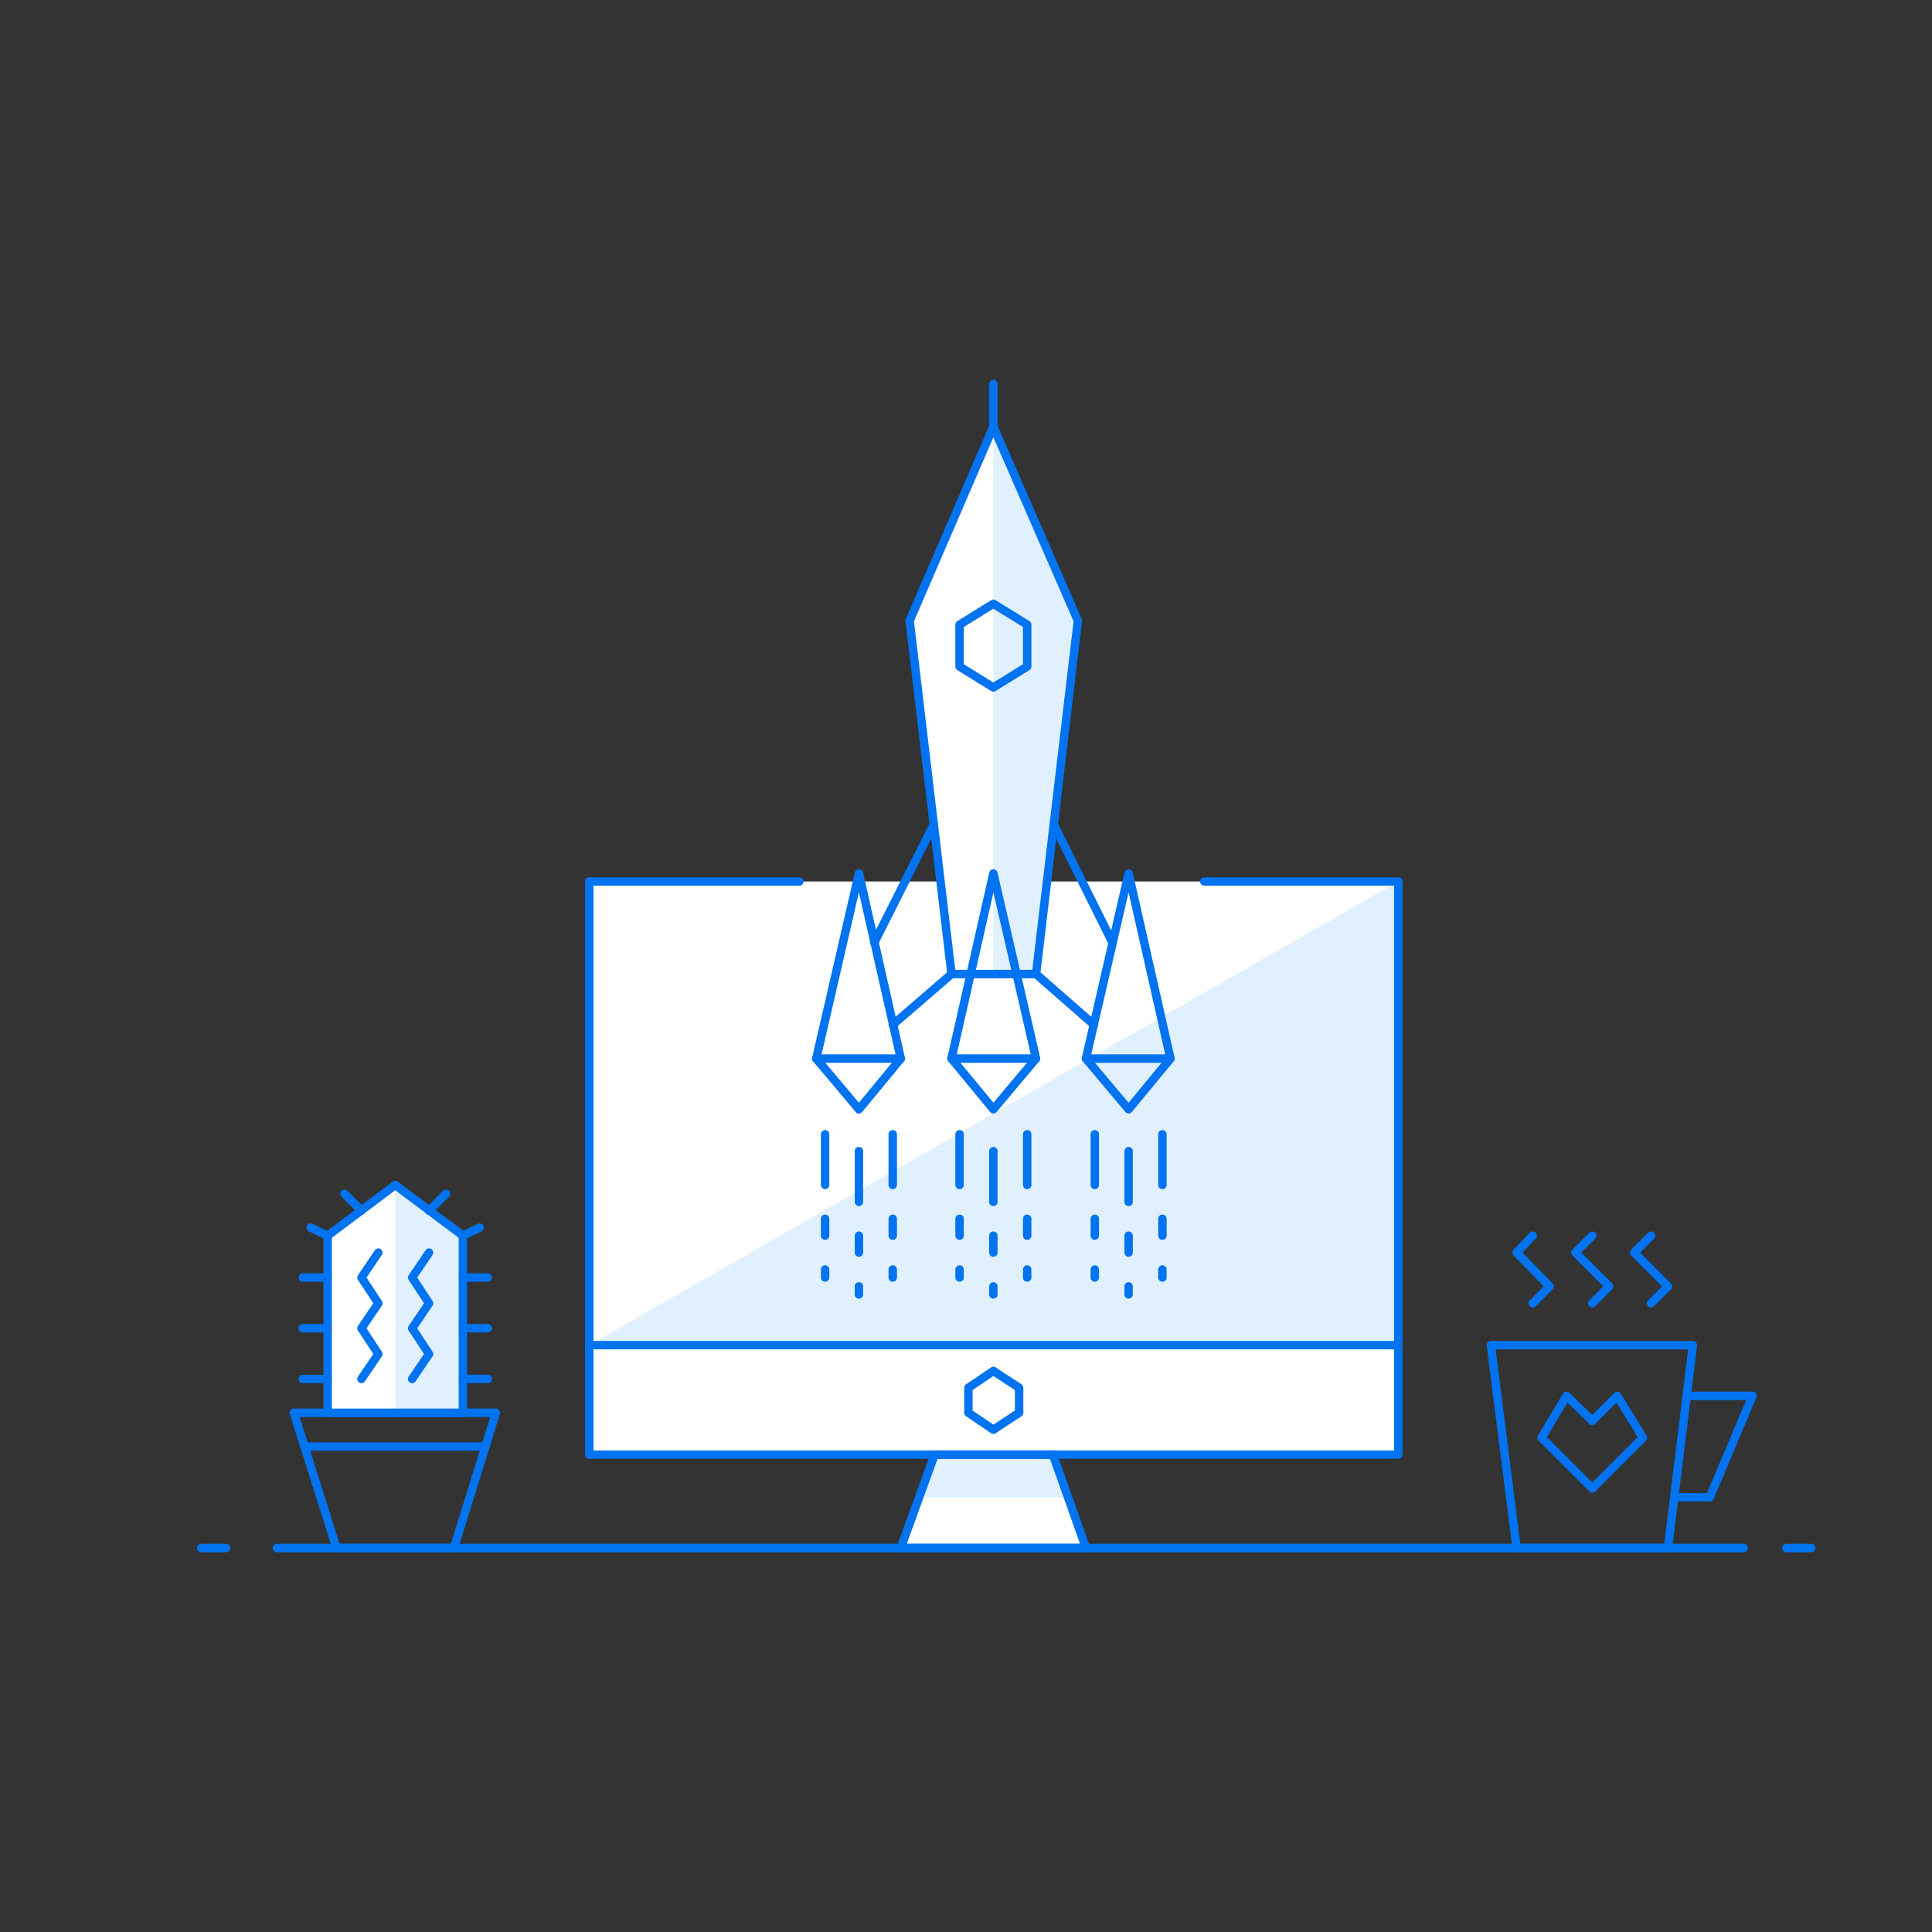 <?xml version="1.0" encoding="utf-8"?>
<!-- Generator: Adobe Illustrator 22.0.1, SVG Export Plug-In . SVG Version: 6.00 Build 0)  -->
<svg version="1.1" id="Layer_1" xmlns="http://www.w3.org/2000/svg" xmlns:xlink="http://www.w3.org/1999/xlink" x="0px" y="0px"
	 viewBox="0 0 240 240" style="enable-background:new 0 0 240 240;" xml:space="preserve">
<rect x="0" y="0" width="240" height="240" fill="#333333" stroke="none"/>
<style type="text/css">
	.st0{fill:none;stroke:#0073F1;stroke-width:1.047;stroke-linecap:round;stroke-linejoin:round;stroke-miterlimit:10;}
	.st1{fill:#FFFFFF;}
	.st2{fill:#E0F0FE;}
</style>
<g>
	<polygon class="st0" points="56.4,192.3 41.8,192.3 36.5,175.5 61.6,175.5 	"/>
	<polygon class="st0" points="207.2,192.3 188.4,192.3 185.2,167.1 210.3,167.1 	"/>
	<polygon class="st1" points="57.5,175.5 40.7,175.5 40.7,153.5 49.1,147.2 57.5,153.5 	"/>
	<g>
		<polygon class="st1" points="134.9,192.3 130.8,180.7 116.1,180.7 111.9,192.3 		"/>
	</g>
	<polyline class="st1" points="149.6,109.5 173.7,109.5 173.7,180.7 73.2,180.7 73.2,109.5 99.3,109.5 	"/>
	<polygon class="st1" points="118.2,121 113,77.1 123.4,53 133.9,77.1 128.7,121 	"/>
	<polygon class="st2" points="49.1,147.2 57.5,153.5 57.5,175.5 49.1,175.5 	"/>
	<polygon class="st2" points="132.7,186 130.8,180.7 116.1,180.7 114.2,186 	"/>
	<polygon class="st2" points="123.4,53 133.9,77.1 128.7,121 123.4,121 	"/>
	<polygon class="st2" points="173.7,109.5 173.7,167.1 73.2,167.1 	"/>
	<polyline class="st0" points="190.4,161.9 192.5,159.8 188.4,155.6 190.4,153.5 	"/>
	<polyline class="st0" points="197.8,161.9 199.9,159.8 195.7,155.6 197.8,153.5 	"/>
	<polyline class="st0" points="205.1,161.9 207.2,159.8 203,155.6 205.1,153.5 	"/>
	<polygon class="st0" points="126.6,175.5 123.4,177.6 120.3,175.5 120.3,172.4 123.4,170.3 126.6,172.4 	"/>
	<g>
		<polygon class="st0" points="134.9,192.3 130.8,180.7 116.1,180.7 111.9,192.3 		"/>
	</g>
	<polygon class="st0" points="57.5,175.5 40.7,175.5 40.7,153.5 49.1,147.2 57.5,153.5 	"/>
	<line class="st0" x1="40.7" y1="158.7" x2="37.6" y2="158.7"/>
	<line class="st0" x1="40.7" y1="153.5" x2="38.6" y2="152.5"/>
	<line class="st0" x1="40.7" y1="165" x2="37.6" y2="165"/>
	<line class="st0" x1="40.7" y1="171.3" x2="37.6" y2="171.3"/>
	<line class="st0" x1="57.5" y1="158.7" x2="60.6" y2="158.7"/>
	<line class="st0" x1="57.5" y1="165" x2="60.6" y2="165"/>
	<line class="st0" x1="57.5" y1="171.3" x2="60.6" y2="171.3"/>
	<line class="st0" x1="44.9" y1="150.4" x2="42.8" y2="148.3"/>
	<line class="st0" x1="57.5" y1="153.5" x2="59.6" y2="152.5"/>
	<line class="st0" x1="53.3" y1="150.4" x2="55.4" y2="148.3"/>
	<line class="st0" x1="37.8" y1="179.7" x2="60.3" y2="179.7"/>
	<polyline class="st0" points="44.9,171.3 47,168.2 44.9,165 47,161.9 44.9,158.7 47,155.6 	"/>
	<polyline class="st0" points="51.2,171.3 53.3,168.2 51.2,165 53.3,161.9 51.2,158.7 53.3,155.6 	"/>
	<g>
		<line class="st0" x1="34.4" y1="192.3" x2="216.6" y2="192.3"/>
		<line class="st0" x1="221.9" y1="192.3" x2="225" y2="192.3"/>
		<line class="st0" x1="25" y1="192.3" x2="28.1" y2="192.3"/>
	</g>
	<polygon class="st0" points="127.6,82.8 123.4,85.4 119.2,82.8 119.2,77.6 123.4,75 127.6,77.6 	"/>
	<polygon class="st0" points="118.2,121 113,77.1 123.4,53 133.9,77.1 128.7,121 	"/>
	<polygon class="st0" points="111.9,131.5 106.7,137.8 101.4,131.5 106.7,108.5 	"/>
	<polygon class="st0" points="128.7,131.5 123.4,137.8 118.2,131.5 123.4,108.5 	"/>
	<polygon class="st0" points="145.4,131.5 140.2,137.8 134.9,131.5 140.2,108.5 	"/>
	<line class="st0" x1="108.6" y1="117.1" x2="116" y2="102.4"/>
	<line class="st0" x1="110.9" y1="127.3" x2="118.2" y2="121"/>
	<line class="st0" x1="138.2" y1="117.1" x2="130.9" y2="102.4"/>
	<line class="st0" x1="135.9" y1="127.3" x2="128.7" y2="121"/>
	<line class="st0" x1="123.4" y1="53" x2="123.4" y2="47.7"/>
	<line class="st0" x1="101.4" y1="131.5" x2="111.9" y2="131.5"/>
	<line class="st0" x1="118.2" y1="131.5" x2="128.7" y2="131.5"/>
	<line class="st0" x1="134.9" y1="131.5" x2="145.4" y2="131.5"/>
	<g>
		<polygon class="st0" points="197.8,184.9 204.1,178.6 200.9,173.4 197.8,176.5 194.6,173.4 191.5,178.6 		"/>
	</g>
	<polyline class="st0" points="209.6,173.4 217.7,173.4 212.4,186 208,186 	"/>
	<g>
		<line class="st0" x1="123.4" y1="143" x2="123.4" y2="149.3"/>
		<line class="st0" x1="123.4" y1="153.5" x2="123.4" y2="155.6"/>
		<line class="st0" x1="127.6" y1="140.9" x2="127.6" y2="147.2"/>
		<line class="st0" x1="127.6" y1="151.4" x2="127.6" y2="153.5"/>
		<line class="st0" x1="119.2" y1="140.9" x2="119.2" y2="147.2"/>
		<line class="st0" x1="119.2" y1="151.4" x2="119.2" y2="153.5"/>
		<line class="st0" x1="123.4" y1="159.8" x2="123.4" y2="160.8"/>
		<line class="st0" x1="127.6" y1="157.7" x2="127.6" y2="158.7"/>
		<line class="st0" x1="119.2" y1="157.7" x2="119.2" y2="158.7"/>
	</g>
	<g>
		<line class="st0" x1="106.7" y1="143" x2="106.7" y2="149.3"/>
		<line class="st0" x1="106.7" y1="153.5" x2="106.7" y2="155.6"/>
		<line class="st0" x1="110.9" y1="140.9" x2="110.9" y2="147.2"/>
		<line class="st0" x1="110.9" y1="151.4" x2="110.9" y2="153.5"/>
		<line class="st0" x1="102.5" y1="140.9" x2="102.5" y2="147.2"/>
		<line class="st0" x1="102.5" y1="151.4" x2="102.5" y2="153.5"/>
		<line class="st0" x1="106.7" y1="159.8" x2="106.7" y2="160.8"/>
		<line class="st0" x1="110.9" y1="157.7" x2="110.9" y2="158.7"/>
		<line class="st0" x1="102.5" y1="157.7" x2="102.5" y2="158.7"/>
	</g>
	<g>
		<line class="st0" x1="140.2" y1="143" x2="140.2" y2="149.3"/>
		<line class="st0" x1="140.2" y1="153.5" x2="140.2" y2="155.6"/>
		<line class="st0" x1="144.4" y1="140.9" x2="144.4" y2="147.2"/>
		<line class="st0" x1="144.4" y1="151.4" x2="144.4" y2="153.5"/>
		<line class="st0" x1="136" y1="140.9" x2="136" y2="147.2"/>
		<line class="st0" x1="136" y1="151.4" x2="136" y2="153.5"/>
		<line class="st0" x1="140.2" y1="159.8" x2="140.2" y2="160.8"/>
		<line class="st0" x1="144.4" y1="157.7" x2="144.4" y2="158.7"/>
		<line class="st0" x1="136" y1="157.7" x2="136" y2="158.7"/>
	</g>
	<polyline class="st0" points="149.6,109.5 173.7,109.5 173.7,180.7 73.2,180.7 73.2,109.5 99.3,109.5 	"/>
	<line class="st0" x1="73.2" y1="167.1" x2="173.7" y2="167.1"/>
</g>
</svg>
